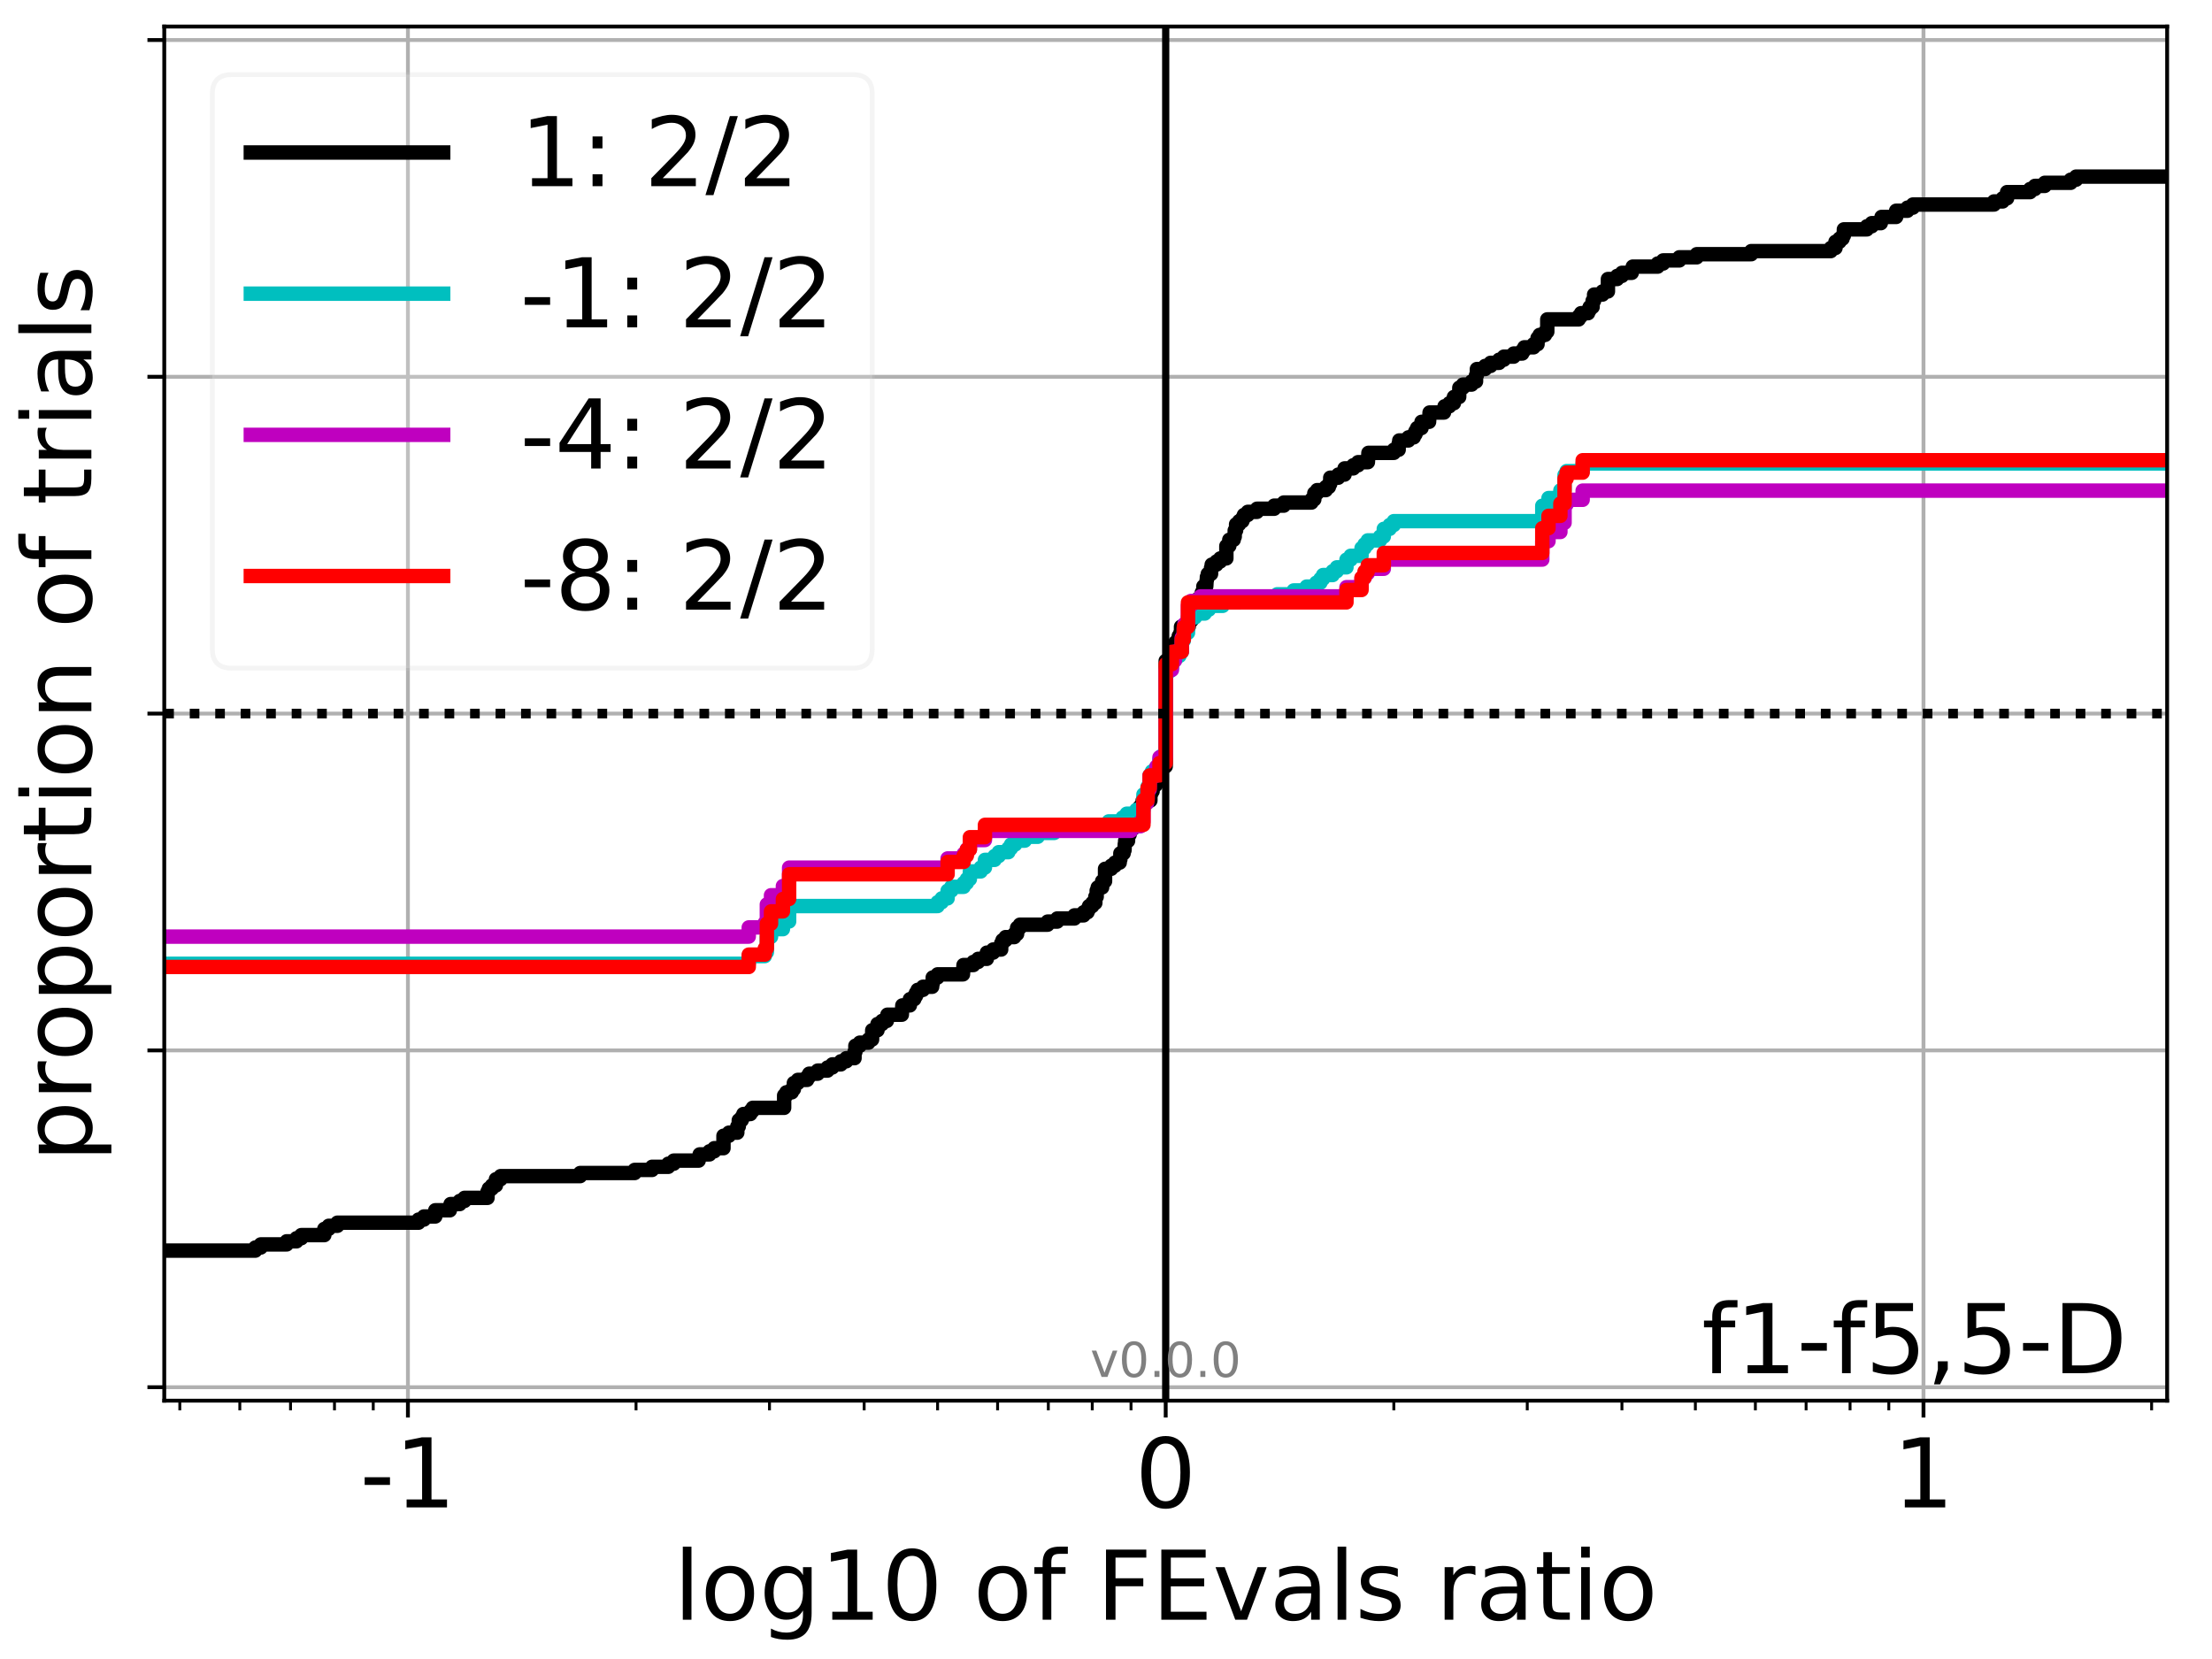 <?xml version="1.0" encoding="utf-8" standalone="no"?>
<!DOCTYPE svg PUBLIC "-//W3C//DTD SVG 1.1//EN"
  "http://www.w3.org/Graphics/SVG/1.1/DTD/svg11.dtd">
<!-- Created with matplotlib (http://matplotlib.org/) -->
<svg height="345pt" version="1.1" viewBox="0 0 460 345" width="460pt" xmlns="http://www.w3.org/2000/svg" xmlns:xlink="http://www.w3.org/1999/xlink">
 <defs>
  <style type="text/css">
*{stroke-linecap:butt;stroke-linejoin:round;}
  </style>
 </defs>
 <g id="figure_1">
  <g id="patch_1">
   <path d="M 0 345.6 
L 460.8 345.6 
L 460.8 0 
L 0 0 
z
" style="fill:#ffffff;"/>
  </g>
  <g id="axes_1">
   <g id="patch_2">
    <path d="M 34.16 291.28 
L 450.672 291.28 
L 450.672 5.52 
L 34.16 5.52 
z
" style="fill:#ffffff;"/>
   </g>
   <g id="matplotlib.axis_1">
    <g id="xtick_1">
     <g id="line2d_1">
      <path clip-path="url(#p84316400e3)" d="M 84.83 291.28 
L 84.83 5.52 
" style="fill:none;stroke:#b0b0b0;stroke-linecap:square;stroke-width:0.8;"/>
     </g>
     <g id="line2d_2">
      <defs>
       <path d="M 0 0 
L 0 3.5 
" id="m054094e22a" style="stroke:#000000;stroke-width:0.8;"/>
      </defs>
      <g>
       <use style="stroke:#000000;stroke-width:0.8;" x="84.83" xlink:href="#m054094e22a" y="291.28"/>
      </g>
     </g>
     <g id="text_1">
      <!-- -1 -->
      <defs>
       <path d="M 4.891 31.391 
L 31.203 31.391 
L 31.203 23.391 
L 4.891 23.391 
z
" id="DejaVuSans-2d"/>
       <path d="M 12.406 8.297 
L 28.516 8.297 
L 28.516 63.922 
L 10.984 60.406 
L 10.984 69.391 
L 28.422 72.906 
L 38.281 72.906 
L 38.281 8.297 
L 54.391 8.297 
L 54.391 0 
L 12.406 0 
z
" id="DejaVuSans-31"/>
      </defs>
      <g transform="translate(74.859 313.477)scale(0.2 -0.2)">
       <use xlink:href="#DejaVuSans-2d"/>
       <use x="36.084" xlink:href="#DejaVuSans-31"/>
      </g>
     </g>
    </g>
    <g id="xtick_2">
     <g id="line2d_3">
      <path clip-path="url(#p84316400e3)" d="M 242.416 291.28 
L 242.416 5.52 
" style="fill:none;stroke:#b0b0b0;stroke-linecap:square;stroke-width:0.8;"/>
     </g>
     <g id="line2d_4">
      <g>
       <use style="stroke:#000000;stroke-width:0.8;" x="242.416" xlink:href="#m054094e22a" y="291.28"/>
      </g>
     </g>
     <g id="text_2">
      <!-- 0 -->
      <defs>
       <path d="M 31.781 66.406 
Q 24.172 66.406 20.328 58.906 
Q 16.5 51.422 16.5 36.375 
Q 16.5 21.391 20.328 13.891 
Q 24.172 6.391 31.781 6.391 
Q 39.453 6.391 43.281 13.891 
Q 47.125 21.391 47.125 36.375 
Q 47.125 51.422 43.281 58.906 
Q 39.453 66.406 31.781 66.406 
z
M 31.781 74.219 
Q 44.047 74.219 50.516 64.516 
Q 56.984 54.828 56.984 36.375 
Q 56.984 17.969 50.516 8.266 
Q 44.047 -1.422 31.781 -1.422 
Q 19.531 -1.422 13.062 8.266 
Q 6.594 17.969 6.594 36.375 
Q 6.594 54.828 13.062 64.516 
Q 19.531 74.219 31.781 74.219 
z
" id="DejaVuSans-30"/>
      </defs>
      <g transform="translate(236.054 313.477)scale(0.2 -0.2)">
       <use xlink:href="#DejaVuSans-30"/>
      </g>
     </g>
    </g>
    <g id="xtick_3">
     <g id="line2d_5">
      <path clip-path="url(#p84316400e3)" d="M 400.002 291.28 
L 400.002 5.52 
" style="fill:none;stroke:#b0b0b0;stroke-linecap:square;stroke-width:0.8;"/>
     </g>
     <g id="line2d_6">
      <g>
       <use style="stroke:#000000;stroke-width:0.8;" x="400.002" xlink:href="#m054094e22a" y="291.28"/>
      </g>
     </g>
     <g id="text_3">
      <!-- 1 -->
      <g transform="translate(393.64 313.477)scale(0.2 -0.2)">
       <use xlink:href="#DejaVuSans-31"/>
      </g>
     </g>
    </g>
    <g id="xtick_4">
     <g id="line2d_7">
      <defs>
       <path d="M 0 0 
L 0 2 
" id="m2c4e1e89f4" style="stroke:#000000;stroke-width:0.6;"/>
      </defs>
      <g>
       <use style="stroke:#000000;stroke-width:0.6;" x="37.392" xlink:href="#m2c4e1e89f4" y="291.28"/>
      </g>
     </g>
    </g>
    <g id="xtick_5">
     <g id="line2d_8">
      <g>
       <use style="stroke:#000000;stroke-width:0.6;" x="49.869" xlink:href="#m2c4e1e89f4" y="291.28"/>
      </g>
     </g>
    </g>
    <g id="xtick_6">
     <g id="line2d_9">
      <g>
       <use style="stroke:#000000;stroke-width:0.6;" x="60.419" xlink:href="#m2c4e1e89f4" y="291.28"/>
      </g>
     </g>
    </g>
    <g id="xtick_7">
     <g id="line2d_10">
      <g>
       <use style="stroke:#000000;stroke-width:0.6;" x="69.558" xlink:href="#m2c4e1e89f4" y="291.28"/>
      </g>
     </g>
    </g>
    <g id="xtick_8">
     <g id="line2d_11">
      <g>
       <use style="stroke:#000000;stroke-width:0.6;" x="77.619" xlink:href="#m2c4e1e89f4" y="291.28"/>
      </g>
     </g>
    </g>
    <g id="xtick_9">
     <g id="line2d_12">
      <g>
       <use style="stroke:#000000;stroke-width:0.6;" x="132.268" xlink:href="#m2c4e1e89f4" y="291.28"/>
      </g>
     </g>
    </g>
    <g id="xtick_10">
     <g id="line2d_13">
      <g>
       <use style="stroke:#000000;stroke-width:0.6;" x="160.018" xlink:href="#m2c4e1e89f4" y="291.28"/>
      </g>
     </g>
    </g>
    <g id="xtick_11">
     <g id="line2d_14">
      <g>
       <use style="stroke:#000000;stroke-width:0.6;" x="179.706" xlink:href="#m2c4e1e89f4" y="291.28"/>
      </g>
     </g>
    </g>
    <g id="xtick_12">
     <g id="line2d_15">
      <g>
       <use style="stroke:#000000;stroke-width:0.6;" x="194.978" xlink:href="#m2c4e1e89f4" y="291.28"/>
      </g>
     </g>
    </g>
    <g id="xtick_13">
     <g id="line2d_16">
      <g>
       <use style="stroke:#000000;stroke-width:0.6;" x="207.456" xlink:href="#m2c4e1e89f4" y="291.28"/>
      </g>
     </g>
    </g>
    <g id="xtick_14">
     <g id="line2d_17">
      <g>
       <use style="stroke:#000000;stroke-width:0.6;" x="218.006" xlink:href="#m2c4e1e89f4" y="291.28"/>
      </g>
     </g>
    </g>
    <g id="xtick_15">
     <g id="line2d_18">
      <g>
       <use style="stroke:#000000;stroke-width:0.6;" x="227.144" xlink:href="#m2c4e1e89f4" y="291.28"/>
      </g>
     </g>
    </g>
    <g id="xtick_16">
     <g id="line2d_19">
      <g>
       <use style="stroke:#000000;stroke-width:0.6;" x="235.205" xlink:href="#m2c4e1e89f4" y="291.28"/>
      </g>
     </g>
    </g>
    <g id="xtick_17">
     <g id="line2d_20">
      <g>
       <use style="stroke:#000000;stroke-width:0.6;" x="289.854" xlink:href="#m2c4e1e89f4" y="291.28"/>
      </g>
     </g>
    </g>
    <g id="xtick_18">
     <g id="line2d_21">
      <g>
       <use style="stroke:#000000;stroke-width:0.6;" x="317.604" xlink:href="#m2c4e1e89f4" y="291.28"/>
      </g>
     </g>
    </g>
    <g id="xtick_19">
     <g id="line2d_22">
      <g>
       <use style="stroke:#000000;stroke-width:0.6;" x="337.292" xlink:href="#m2c4e1e89f4" y="291.28"/>
      </g>
     </g>
    </g>
    <g id="xtick_20">
     <g id="line2d_23">
      <g>
       <use style="stroke:#000000;stroke-width:0.6;" x="352.564" xlink:href="#m2c4e1e89f4" y="291.28"/>
      </g>
     </g>
    </g>
    <g id="xtick_21">
     <g id="line2d_24">
      <g>
       <use style="stroke:#000000;stroke-width:0.6;" x="365.042" xlink:href="#m2c4e1e89f4" y="291.28"/>
      </g>
     </g>
    </g>
    <g id="xtick_22">
     <g id="line2d_25">
      <g>
       <use style="stroke:#000000;stroke-width:0.6;" x="375.592" xlink:href="#m2c4e1e89f4" y="291.28"/>
      </g>
     </g>
    </g>
    <g id="xtick_23">
     <g id="line2d_26">
      <g>
       <use style="stroke:#000000;stroke-width:0.6;" x="384.731" xlink:href="#m2c4e1e89f4" y="291.28"/>
      </g>
     </g>
    </g>
    <g id="xtick_24">
     <g id="line2d_27">
      <g>
       <use style="stroke:#000000;stroke-width:0.6;" x="392.791" xlink:href="#m2c4e1e89f4" y="291.28"/>
      </g>
     </g>
    </g>
    <g id="xtick_25">
     <g id="line2d_28">
      <g>
       <use style="stroke:#000000;stroke-width:0.6;" x="447.44" xlink:href="#m2c4e1e89f4" y="291.28"/>
      </g>
     </g>
    </g>
    <g id="text_4">
     <!-- log10 of FEvals ratio -->
     <defs>
      <path d="M 9.422 75.984 
L 18.406 75.984 
L 18.406 0 
L 9.422 0 
z
" id="DejaVuSans-6c"/>
      <path d="M 30.609 48.391 
Q 23.391 48.391 19.188 42.75 
Q 14.984 37.109 14.984 27.297 
Q 14.984 17.484 19.156 11.844 
Q 23.344 6.203 30.609 6.203 
Q 37.797 6.203 41.984 11.859 
Q 46.188 17.531 46.188 27.297 
Q 46.188 37.016 41.984 42.703 
Q 37.797 48.391 30.609 48.391 
z
M 30.609 56 
Q 42.328 56 49.016 48.375 
Q 55.719 40.766 55.719 27.297 
Q 55.719 13.875 49.016 6.219 
Q 42.328 -1.422 30.609 -1.422 
Q 18.844 -1.422 12.172 6.219 
Q 5.516 13.875 5.516 27.297 
Q 5.516 40.766 12.172 48.375 
Q 18.844 56 30.609 56 
z
" id="DejaVuSans-6f"/>
      <path d="M 45.406 27.984 
Q 45.406 37.75 41.375 43.109 
Q 37.359 48.484 30.078 48.484 
Q 22.859 48.484 18.828 43.109 
Q 14.797 37.75 14.797 27.984 
Q 14.797 18.266 18.828 12.891 
Q 22.859 7.516 30.078 7.516 
Q 37.359 7.516 41.375 12.891 
Q 45.406 18.266 45.406 27.984 
z
M 54.391 6.781 
Q 54.391 -7.172 48.188 -13.984 
Q 42 -20.797 29.203 -20.797 
Q 24.469 -20.797 20.266 -20.094 
Q 16.062 -19.391 12.109 -17.922 
L 12.109 -9.188 
Q 16.062 -11.328 19.922 -12.344 
Q 23.781 -13.375 27.781 -13.375 
Q 36.625 -13.375 41.016 -8.766 
Q 45.406 -4.156 45.406 5.172 
L 45.406 9.625 
Q 42.625 4.781 38.281 2.391 
Q 33.938 0 27.875 0 
Q 17.828 0 11.672 7.656 
Q 5.516 15.328 5.516 27.984 
Q 5.516 40.672 11.672 48.328 
Q 17.828 56 27.875 56 
Q 33.938 56 38.281 53.609 
Q 42.625 51.219 45.406 46.391 
L 45.406 54.688 
L 54.391 54.688 
z
" id="DejaVuSans-67"/>
      <path id="DejaVuSans-20"/>
      <path d="M 37.109 75.984 
L 37.109 68.5 
L 28.516 68.5 
Q 23.688 68.5 21.797 66.547 
Q 19.922 64.594 19.922 59.516 
L 19.922 54.688 
L 34.719 54.688 
L 34.719 47.703 
L 19.922 47.703 
L 19.922 0 
L 10.891 0 
L 10.891 47.703 
L 2.297 47.703 
L 2.297 54.688 
L 10.891 54.688 
L 10.891 58.5 
Q 10.891 67.625 15.141 71.797 
Q 19.391 75.984 28.609 75.984 
z
" id="DejaVuSans-66"/>
      <path d="M 9.812 72.906 
L 51.703 72.906 
L 51.703 64.594 
L 19.672 64.594 
L 19.672 43.109 
L 48.578 43.109 
L 48.578 34.812 
L 19.672 34.812 
L 19.672 0 
L 9.812 0 
z
" id="DejaVuSans-46"/>
      <path d="M 9.812 72.906 
L 55.906 72.906 
L 55.906 64.594 
L 19.672 64.594 
L 19.672 43.016 
L 54.391 43.016 
L 54.391 34.719 
L 19.672 34.719 
L 19.672 8.297 
L 56.781 8.297 
L 56.781 0 
L 9.812 0 
z
" id="DejaVuSans-45"/>
      <path d="M 2.984 54.688 
L 12.5 54.688 
L 29.594 8.797 
L 46.688 54.688 
L 56.203 54.688 
L 35.688 0 
L 23.484 0 
z
" id="DejaVuSans-76"/>
      <path d="M 34.281 27.484 
Q 23.391 27.484 19.188 25 
Q 14.984 22.516 14.984 16.5 
Q 14.984 11.719 18.141 8.906 
Q 21.297 6.109 26.703 6.109 
Q 34.188 6.109 38.703 11.406 
Q 43.219 16.703 43.219 25.484 
L 43.219 27.484 
z
M 52.203 31.203 
L 52.203 0 
L 43.219 0 
L 43.219 8.297 
Q 40.141 3.328 35.547 0.953 
Q 30.953 -1.422 24.312 -1.422 
Q 15.922 -1.422 10.953 3.297 
Q 6 8.016 6 15.922 
Q 6 25.141 12.172 29.828 
Q 18.359 34.516 30.609 34.516 
L 43.219 34.516 
L 43.219 35.406 
Q 43.219 41.609 39.141 45 
Q 35.062 48.391 27.688 48.391 
Q 23 48.391 18.547 47.266 
Q 14.109 46.141 10.016 43.891 
L 10.016 52.203 
Q 14.938 54.109 19.578 55.047 
Q 24.219 56 28.609 56 
Q 40.484 56 46.344 49.844 
Q 52.203 43.703 52.203 31.203 
z
" id="DejaVuSans-61"/>
      <path d="M 44.281 53.078 
L 44.281 44.578 
Q 40.484 46.531 36.375 47.5 
Q 32.281 48.484 27.875 48.484 
Q 21.188 48.484 17.844 46.438 
Q 14.5 44.391 14.5 40.281 
Q 14.5 37.156 16.891 35.375 
Q 19.281 33.594 26.516 31.984 
L 29.594 31.297 
Q 39.156 29.25 43.188 25.516 
Q 47.219 21.781 47.219 15.094 
Q 47.219 7.469 41.188 3.016 
Q 35.156 -1.422 24.609 -1.422 
Q 20.219 -1.422 15.453 -0.562 
Q 10.688 0.297 5.422 2 
L 5.422 11.281 
Q 10.406 8.688 15.234 7.391 
Q 20.062 6.109 24.812 6.109 
Q 31.156 6.109 34.562 8.281 
Q 37.984 10.453 37.984 14.406 
Q 37.984 18.062 35.516 20.016 
Q 33.062 21.969 24.703 23.781 
L 21.578 24.516 
Q 13.234 26.266 9.516 29.906 
Q 5.812 33.547 5.812 39.891 
Q 5.812 47.609 11.281 51.797 
Q 16.75 56 26.812 56 
Q 31.781 56 36.172 55.266 
Q 40.578 54.547 44.281 53.078 
z
" id="DejaVuSans-73"/>
      <path d="M 41.109 46.297 
Q 39.594 47.172 37.812 47.578 
Q 36.031 48 33.891 48 
Q 26.266 48 22.188 43.047 
Q 18.109 38.094 18.109 28.812 
L 18.109 0 
L 9.078 0 
L 9.078 54.688 
L 18.109 54.688 
L 18.109 46.188 
Q 20.953 51.172 25.484 53.578 
Q 30.031 56 36.531 56 
Q 37.453 56 38.578 55.875 
Q 39.703 55.766 41.062 55.516 
z
" id="DejaVuSans-72"/>
      <path d="M 18.312 70.219 
L 18.312 54.688 
L 36.812 54.688 
L 36.812 47.703 
L 18.312 47.703 
L 18.312 18.016 
Q 18.312 11.328 20.141 9.422 
Q 21.969 7.516 27.594 7.516 
L 36.812 7.516 
L 36.812 0 
L 27.594 0 
Q 17.188 0 13.234 3.875 
Q 9.281 7.766 9.281 18.016 
L 9.281 47.703 
L 2.688 47.703 
L 2.688 54.688 
L 9.281 54.688 
L 9.281 70.219 
z
" id="DejaVuSans-74"/>
      <path d="M 9.422 54.688 
L 18.406 54.688 
L 18.406 0 
L 9.422 0 
z
M 9.422 75.984 
L 18.406 75.984 
L 18.406 64.594 
L 9.422 64.594 
z
" id="DejaVuSans-69"/>
     </defs>
     <g transform="translate(140.111 336.833)scale(0.2 -0.2)">
      <use xlink:href="#DejaVuSans-6c"/>
      <use x="27.783" xlink:href="#DejaVuSans-6f"/>
      <use x="88.965" xlink:href="#DejaVuSans-67"/>
      <use x="152.441" xlink:href="#DejaVuSans-31"/>
      <use x="216.064" xlink:href="#DejaVuSans-30"/>
      <use x="279.688" xlink:href="#DejaVuSans-20"/>
      <use x="311.475" xlink:href="#DejaVuSans-6f"/>
      <use x="372.656" xlink:href="#DejaVuSans-66"/>
      <use x="407.861" xlink:href="#DejaVuSans-20"/>
      <use x="439.648" xlink:href="#DejaVuSans-46"/>
      <use x="497.168" xlink:href="#DejaVuSans-45"/>
      <use x="560.352" xlink:href="#DejaVuSans-76"/>
      <use x="619.531" xlink:href="#DejaVuSans-61"/>
      <use x="680.811" xlink:href="#DejaVuSans-6c"/>
      <use x="708.594" xlink:href="#DejaVuSans-73"/>
      <use x="760.693" xlink:href="#DejaVuSans-20"/>
      <use x="792.48" xlink:href="#DejaVuSans-72"/>
      <use x="833.594" xlink:href="#DejaVuSans-61"/>
      <use x="894.873" xlink:href="#DejaVuSans-74"/>
      <use x="934.082" xlink:href="#DejaVuSans-69"/>
      <use x="961.865" xlink:href="#DejaVuSans-6f"/>
     </g>
    </g>
   </g>
   <g id="matplotlib.axis_2">
    <g id="ytick_1">
     <g id="line2d_29">
      <path clip-path="url(#p84316400e3)" d="M 34.16 288.478 
L 450.672 288.478 
" style="fill:none;stroke:#b0b0b0;stroke-linecap:square;stroke-width:0.8;"/>
     </g>
     <g id="line2d_30">
      <defs>
       <path d="M 0 0 
L -3.5 0 
" id="m3075e09083" style="stroke:#000000;stroke-width:0.8;"/>
      </defs>
      <g>
       <use style="stroke:#000000;stroke-width:0.8;" x="34.16" xlink:href="#m3075e09083" y="288.478"/>
      </g>
     </g>
    </g>
    <g id="ytick_2">
     <g id="line2d_31">
      <path clip-path="url(#p84316400e3)" d="M 34.16 218.439 
L 450.672 218.439 
" style="fill:none;stroke:#b0b0b0;stroke-linecap:square;stroke-width:0.8;"/>
     </g>
     <g id="line2d_32">
      <g>
       <use style="stroke:#000000;stroke-width:0.8;" x="34.16" xlink:href="#m3075e09083" y="218.439"/>
      </g>
     </g>
    </g>
    <g id="ytick_3">
     <g id="line2d_33">
      <path clip-path="url(#p84316400e3)" d="M 34.16 148.4 
L 450.672 148.4 
" style="fill:none;stroke:#b0b0b0;stroke-linecap:square;stroke-width:0.8;"/>
     </g>
     <g id="line2d_34">
      <g>
       <use style="stroke:#000000;stroke-width:0.8;" x="34.16" xlink:href="#m3075e09083" y="148.4"/>
      </g>
     </g>
    </g>
    <g id="ytick_4">
     <g id="line2d_35">
      <path clip-path="url(#p84316400e3)" d="M 34.16 78.361 
L 450.672 78.361 
" style="fill:none;stroke:#b0b0b0;stroke-linecap:square;stroke-width:0.8;"/>
     </g>
     <g id="line2d_36">
      <g>
       <use style="stroke:#000000;stroke-width:0.8;" x="34.16" xlink:href="#m3075e09083" y="78.361"/>
      </g>
     </g>
    </g>
    <g id="ytick_5">
     <g id="line2d_37">
      <path clip-path="url(#p84316400e3)" d="M 34.16 8.322 
L 450.672 8.322 
" style="fill:none;stroke:#b0b0b0;stroke-linecap:square;stroke-width:0.8;"/>
     </g>
     <g id="line2d_38">
      <g>
       <use style="stroke:#000000;stroke-width:0.8;" x="34.16" xlink:href="#m3075e09083" y="8.322"/>
      </g>
     </g>
    </g>
    <g id="text_5">
     <!-- proportion of trials -->
     <defs>
      <path d="M 18.109 8.203 
L 18.109 -20.797 
L 9.078 -20.797 
L 9.078 54.688 
L 18.109 54.688 
L 18.109 46.391 
Q 20.953 51.266 25.266 53.625 
Q 29.594 56 35.594 56 
Q 45.562 56 51.781 48.094 
Q 58.016 40.188 58.016 27.297 
Q 58.016 14.406 51.781 6.484 
Q 45.562 -1.422 35.594 -1.422 
Q 29.594 -1.422 25.266 0.953 
Q 20.953 3.328 18.109 8.203 
z
M 48.688 27.297 
Q 48.688 37.203 44.609 42.844 
Q 40.531 48.484 33.406 48.484 
Q 26.266 48.484 22.188 42.844 
Q 18.109 37.203 18.109 27.297 
Q 18.109 17.391 22.188 11.75 
Q 26.266 6.109 33.406 6.109 
Q 40.531 6.109 44.609 11.75 
Q 48.688 17.391 48.688 27.297 
z
" id="DejaVuSans-70"/>
      <path d="M 54.891 33.016 
L 54.891 0 
L 45.906 0 
L 45.906 32.719 
Q 45.906 40.484 42.875 44.328 
Q 39.844 48.188 33.797 48.188 
Q 26.516 48.188 22.312 43.547 
Q 18.109 38.922 18.109 30.906 
L 18.109 0 
L 9.078 0 
L 9.078 54.688 
L 18.109 54.688 
L 18.109 46.188 
Q 21.344 51.125 25.703 53.562 
Q 30.078 56 35.797 56 
Q 45.219 56 50.047 50.172 
Q 54.891 44.344 54.891 33.016 
z
" id="DejaVuSans-6e"/>
     </defs>
     <g transform="translate(19.001 241.628)rotate(-90)scale(0.2 -0.2)">
      <use xlink:href="#DejaVuSans-70"/>
      <use x="63.477" xlink:href="#DejaVuSans-72"/>
      <use x="104.559" xlink:href="#DejaVuSans-6f"/>
      <use x="165.74" xlink:href="#DejaVuSans-70"/>
      <use x="229.217" xlink:href="#DejaVuSans-6f"/>
      <use x="290.398" xlink:href="#DejaVuSans-72"/>
      <use x="331.512" xlink:href="#DejaVuSans-74"/>
      <use x="370.721" xlink:href="#DejaVuSans-69"/>
      <use x="398.504" xlink:href="#DejaVuSans-6f"/>
      <use x="459.686" xlink:href="#DejaVuSans-6e"/>
      <use x="523.064" xlink:href="#DejaVuSans-20"/>
      <use x="554.852" xlink:href="#DejaVuSans-6f"/>
      <use x="616.033" xlink:href="#DejaVuSans-66"/>
      <use x="651.238" xlink:href="#DejaVuSans-20"/>
      <use x="683.025" xlink:href="#DejaVuSans-74"/>
      <use x="722.234" xlink:href="#DejaVuSans-72"/>
      <use x="763.348" xlink:href="#DejaVuSans-69"/>
      <use x="791.131" xlink:href="#DejaVuSans-61"/>
      <use x="852.41" xlink:href="#DejaVuSans-6c"/>
      <use x="880.193" xlink:href="#DejaVuSans-73"/>
     </g>
    </g>
   </g>
   <g id="line2d_39">
    <path clip-path="url(#p84316400e3)" d="M 34.16 260.075 
L 53.092 260.075 
L 53.092 259.43 
L 54.224 259.43 
L 54.224 258.784 
L 59.615 258.784 
L 59.615 258.139 
L 61.658 258.139 
L 61.658 257.493 
L 62.658 257.493 
L 62.658 256.848 
L 67.445 256.848 
L 67.445 255.557 
L 68.364 255.557 
L 68.364 254.911 
L 70.165 254.911 
L 70.165 254.266 
L 87.032 254.266 
L 87.032 253.62 
L 88.163 253.62 
L 88.163 252.975 
L 90.519 252.975 
L 90.519 251.684 
L 93.555 251.684 
L 93.555 251.038 
L 93.702 251.038 
L 93.702 250.393 
L 95.598 250.393 
L 95.598 249.747 
L 96.597 249.747 
L 96.597 249.102 
L 101.385 249.102 
L 101.385 247.81 
L 101.662 247.81 
L 101.662 247.165 
L 102.304 247.165 
L 102.304 246.519 
L 103.132 246.519 
L 103.132 245.228 
L 104.105 245.228 
L 104.105 244.583 
L 120.646 244.583 
L 120.646 243.937 
L 131.98 243.937 
L 131.98 243.292 
L 135.601 243.292 
L 135.601 242.646 
L 138.974 242.646 
L 138.974 242.001 
L 140.105 242.001 
L 140.105 241.355 
L 145.29 241.355 
L 145.29 240.71 
L 145.497 240.71 
L 145.497 240.064 
L 147.54 240.064 
L 147.54 239.419 
L 148.539 239.419 
L 148.539 238.773 
L 150.452 238.773 
L 150.452 236.191 
L 151.579 236.191 
L 151.579 235.546 
L 153.327 235.546 
L 153.327 234.255 
L 153.636 234.255 
L 153.636 232.963 
L 154.245 232.963 
L 154.245 232.318 
L 154.585 232.318 
L 154.585 231.672 
L 156.046 231.672 
L 156.046 231.027 
L 156.535 231.027 
L 156.535 230.381 
L 163.066 230.381 
L 163.066 227.799 
L 163.528 227.799 
L 163.528 227.154 
L 164.659 227.154 
L 164.659 226.508 
L 165.089 226.508 
L 165.089 225.217 
L 165.92 225.217 
L 165.92 224.572 
L 167.845 224.572 
L 167.845 223.926 
L 168.273 223.926 
L 168.273 223.281 
L 170.051 223.281 
L 170.051 222.635 
L 172.094 222.635 
L 172.094 221.99 
L 173.093 221.99 
L 173.093 221.344 
L 174.863 221.344 
L 174.863 220.699 
L 175.994 220.699 
L 175.994 220.053 
L 177.703 220.053 
L 177.703 218.762 
L 177.881 218.762 
L 177.881 217.471 
L 178.8 217.471 
L 178.8 216.825 
L 180.601 216.825 
L 180.601 216.18 
L 181.355 216.18 
L 181.386 214.243 
L 182.482 214.243 
L 182.482 212.952 
L 183.429 212.952 
L 183.429 212.307 
L 184.428 212.307 
L 184.428 211.661 
L 184.539 211.661 
L 184.539 211.016 
L 187.543 211.016 
L 187.645 209.079 
L 189.216 209.079 
L 189.216 207.788 
L 190.134 207.788 
L 190.134 207.143 
L 190.474 207.143 
L 190.474 206.497 
L 190.829 206.497 
L 190.829 205.852 
L 191.936 205.852 
L 191.936 205.206 
L 193.847 205.206 
L 193.847 204.56 
L 193.969 204.56 
L 193.969 203.269 
L 194.978 203.269 
L 194.978 202.624 
L 200.258 202.624 
L 200.369 200.687 
L 202.413 200.687 
L 202.413 200.042 
L 203.412 200.042 
L 203.412 199.396 
L 205.223 199.396 
L 205.223 198.105 
L 206.527 198.105 
L 206.527 197.46 
L 208.2 197.46 
L 208.2 196.169 
L 208.476 196.169 
L 208.476 195.523 
L 209.118 195.523 
L 209.118 194.878 
L 210.919 194.878 
L 210.919 194.232 
L 211.513 194.232 
L 211.513 192.941 
L 212.097 192.941 
L 212.097 192.296 
L 217.862 192.296 
L 217.862 191.65 
L 219.86 191.65 
L 219.86 191.005 
L 223.432 191.005 
L 223.432 190.359 
L 225.343 190.359 
L 225.343 189.713 
L 226.15 189.713 
L 226.15 189.068 
L 226.474 189.068 
L 226.474 188.422 
L 227.144 188.422 
L 227.144 187.777 
L 227.779 187.777 
L 227.779 186.486 
L 228.063 186.486 
L 228.063 185.195 
L 228.276 185.195 
L 228.276 184.549 
L 229.194 184.549 
L 229.194 183.258 
L 229.802 183.258 
L 229.802 180.676 
L 231.081 180.676 
L 231.081 180.031 
L 231.866 180.031 
L 231.866 179.385 
L 232.851 179.385 
L 232.851 178.74 
L 232.986 178.74 
L 232.986 177.449 
L 233.667 177.449 
L 233.667 176.803 
L 233.85 176.803 
L 233.909 175.512 
L 233.982 175.512 
L 233.982 174.866 
L 234.586 174.866 
L 234.586 173.575 
L 234.908 173.575 
L 234.981 172.284 
L 235.71 172.284 
L 235.71 171.639 
L 235.893 171.639 
L 235.893 170.993 
L 236.126 170.993 
L 236.126 170.348 
L 236.629 170.348 
L 236.709 168.411 
L 237.024 168.411 
L 237.024 167.766 
L 237.628 167.766 
L 237.628 166.475 
L 239.232 166.475 
L 239.232 165.184 
L 239.374 165.184 
L 239.374 164.538 
L 239.696 164.538 
L 239.696 163.247 
L 240.373 163.247 
L 240.373 162.601 
L 240.615 162.601 
L 240.615 161.956 
L 241.285 161.956 
L 241.285 161.31 
L 241.417 161.31 
L 241.497 159.374 
L 242.416 159.374 
L 242.416 137.426 
L 243.335 137.426 
L 243.415 135.49 
L 243.547 135.49 
L 243.547 134.844 
L 244.217 134.844 
L 244.217 134.198 
L 244.459 134.198 
L 244.459 133.553 
L 245.136 133.553 
L 245.136 132.262 
L 245.458 132.262 
L 245.458 131.616 
L 245.6 131.616 
L 245.6 130.325 
L 247.204 130.325 
L 247.204 129.034 
L 247.808 129.034 
L 247.808 128.389 
L 248.123 128.389 
L 248.203 126.452 
L 248.706 126.452 
L 248.706 125.807 
L 248.939 125.807 
L 248.939 125.161 
L 249.122 125.161 
L 249.122 124.516 
L 249.851 124.516 
L 249.924 123.225 
L 250.246 123.225 
L 250.246 121.934 
L 250.85 121.934 
L 250.923 120.643 
L 250.982 120.643 
L 250.982 119.997 
L 251.165 119.997 
L 251.165 119.351 
L 251.846 119.351 
L 251.846 118.06 
L 251.981 118.06 
L 251.981 117.415 
L 252.966 117.415 
L 252.966 116.769 
L 253.751 116.769 
L 253.751 116.124 
L 255.03 116.124 
L 255.03 113.542 
L 255.638 113.542 
L 255.638 112.251 
L 256.556 112.251 
L 256.556 111.605 
L 256.769 111.605 
L 256.769 110.314 
L 257.053 110.314 
L 257.053 109.023 
L 257.688 109.023 
L 257.688 108.378 
L 258.358 108.378 
L 258.358 107.732 
L 258.682 107.732 
L 258.682 107.087 
L 259.489 107.087 
L 259.489 106.441 
L 261.4 106.441 
L 261.4 105.796 
L 264.972 105.796 
L 264.972 105.15 
L 266.97 105.15 
L 266.97 104.504 
L 272.735 104.504 
L 272.735 103.859 
L 273.319 103.859 
L 273.319 102.568 
L 273.913 102.568 
L 273.913 101.922 
L 275.714 101.922 
L 275.714 101.277 
L 276.356 101.277 
L 276.356 100.631 
L 276.632 100.631 
L 276.632 99.34 
L 278.305 99.34 
L 278.305 98.695 
L 279.609 98.695 
L 279.609 97.404 
L 281.42 97.404 
L 281.42 96.758 
L 282.419 96.758 
L 282.419 96.113 
L 284.463 96.113 
L 284.574 94.176 
L 289.854 94.176 
L 289.854 93.531 
L 290.863 93.531 
L 290.863 92.24 
L 290.985 92.24 
L 290.985 91.594 
L 292.896 91.594 
L 292.896 90.948 
L 294.003 90.948 
L 294.003 90.303 
L 294.358 90.303 
L 294.358 89.657 
L 294.698 89.657 
L 294.698 89.012 
L 295.616 89.012 
L 295.616 87.721 
L 297.187 87.721 
L 297.289 85.784 
L 300.293 85.784 
L 300.293 85.139 
L 300.404 85.139 
L 300.404 84.493 
L 301.403 84.493 
L 301.403 83.848 
L 302.35 83.848 
L 302.35 82.557 
L 303.446 82.557 
L 303.477 80.62 
L 304.231 80.62 
L 304.231 79.975 
L 306.032 79.975 
L 306.032 79.329 
L 306.951 79.329 
L 306.951 78.038 
L 307.129 78.038 
L 307.129 76.747 
L 308.838 76.747 
L 308.838 76.101 
L 309.969 76.101 
L 309.969 75.456 
L 311.739 75.456 
L 311.739 74.81 
L 312.738 74.81 
L 312.738 74.165 
L 314.781 74.165 
L 314.781 73.519 
L 316.559 73.519 
L 316.559 72.874 
L 316.987 72.874 
L 316.987 72.228 
L 318.912 72.228 
L 318.912 71.583 
L 319.743 71.583 
L 319.743 70.292 
L 320.173 70.292 
L 320.173 69.646 
L 321.304 69.646 
L 321.304 69.001 
L 321.766 69.001 
L 321.766 66.419 
L 328.297 66.419 
L 328.297 65.773 
L 328.786 65.773 
L 328.786 65.128 
L 330.247 65.128 
L 330.247 64.482 
L 330.587 64.482 
L 330.587 63.837 
L 331.196 63.837 
L 331.196 62.545 
L 331.505 62.545 
L 331.505 61.254 
L 333.253 61.254 
L 333.253 60.609 
L 334.38 60.609 
L 334.38 58.027 
L 336.293 58.027 
L 336.293 57.381 
L 337.292 57.381 
L 337.292 56.736 
L 339.335 56.736 
L 339.335 56.09 
L 339.542 56.09 
L 339.542 55.445 
L 344.727 55.445 
L 344.727 54.799 
L 345.858 54.799 
L 345.858 54.154 
L 349.231 54.154 
L 349.231 53.508 
L 352.852 53.508 
L 352.852 52.863 
L 364.186 52.863 
L 364.186 52.217 
L 380.727 52.217 
L 380.727 51.572 
L 381.7 51.572 
L 381.7 50.281 
L 382.528 50.281 
L 382.528 49.635 
L 383.17 49.635 
L 383.17 48.989 
L 383.447 48.989 
L 383.447 47.698 
L 388.235 47.698 
L 388.235 47.053 
L 389.234 47.053 
L 389.234 46.407 
L 391.13 46.407 
L 391.13 45.762 
L 391.277 45.762 
L 391.277 45.116 
L 394.313 45.116 
L 394.313 43.825 
L 396.669 43.825 
L 396.669 43.18 
L 397.8 43.18 
L 397.8 42.534 
L 414.667 42.534 
L 414.667 41.889 
L 416.468 41.889 
L 416.468 41.243 
L 417.387 41.243 
L 417.387 39.952 
L 422.174 39.952 
L 422.174 39.307 
L 423.174 39.307 
L 423.174 38.661 
L 425.217 38.661 
L 425.217 38.016 
L 430.608 38.016 
L 430.608 37.37 
L 431.74 37.37 
L 431.74 36.725 
L 450.672 36.725 
L 450.672 36.725 
" style="fill:none;stroke:#000000;stroke-linecap:square;stroke-width:3;"/>
   </g>
   <g id="line2d_40">
    <path clip-path="url(#p84316400e3)" style="fill:none;stroke:#000000;stroke-linecap:square;stroke-width:3;"/>
   </g>
   <g id="line2d_41">
    <path clip-path="url(#p84316400e3)" d="M 34.16 200.429 
L 155.708 200.429 
L 155.708 198.828 
L 159.047 198.828 
L 159.047 198.028 
L 159.472 198.028 
L 159.472 194.826 
L 160.338 194.826 
L 160.338 193.225 
L 162.811 193.225 
L 162.811 191.624 
L 164.103 191.624 
L 164.103 188.422 
L 194.978 188.422 
L 194.978 187.622 
L 195.846 187.622 
L 195.846 186.822 
L 197.062 186.822 
L 197.062 185.221 
L 197.841 185.221 
L 197.841 184.42 
L 200.402 184.42 
L 200.402 183.62 
L 201.061 183.62 
L 201.061 182.819 
L 201.693 182.819 
L 201.693 181.218 
L 203.952 181.218 
L 203.952 180.418 
L 204.826 180.418 
L 204.826 178.817 
L 206.83 178.817 
L 206.83 178.017 
L 207.698 178.017 
L 207.698 177.216 
L 209.693 177.216 
L 209.693 176.416 
L 210.25 176.416 
L 210.25 175.615 
L 211.118 175.615 
L 211.118 174.815 
L 213.112 174.815 
L 213.112 174.014 
L 215.804 174.014 
L 215.804 173.214 
L 219.224 173.214 
L 219.224 172.413 
L 227.144 172.413 
L 227.144 171.613 
L 230.564 171.613 
L 230.564 170.813 
L 233.441 170.813 
L 233.441 170.012 
L 234.31 170.012 
L 234.31 169.212 
L 236.304 169.212 
L 236.304 168.411 
L 237.786 168.411 
L 237.786 165.209 
L 238.651 165.209 
L 238.651 163.609 
L 238.996 163.609 
L 239.077 161.207 
L 239.553 161.207 
L 239.553 160.407 
L 240.421 160.407 
L 240.421 159.606 
L 241.125 159.606 
L 241.125 158.005 
L 241.548 158.005 
L 241.548 157.205 
L 242.416 157.205 
L 242.416 139.595 
L 243.284 139.595 
L 243.284 138.795 
L 243.707 138.795 
L 243.707 137.194 
L 244.411 137.194 
L 244.411 136.393 
L 245.279 136.393 
L 245.279 135.593 
L 245.755 135.593 
L 245.836 133.191 
L 246.181 133.191 
L 246.181 131.591 
L 247.046 131.591 
L 247.046 128.389 
L 248.528 128.389 
L 248.528 127.588 
L 250.522 127.588 
L 250.522 126.788 
L 251.391 126.788 
L 251.391 125.987 
L 254.268 125.987 
L 254.268 125.187 
L 257.688 125.187 
L 257.688 124.387 
L 265.608 124.387 
L 265.608 123.586 
L 269.028 123.586 
L 269.028 122.786 
L 271.72 122.786 
L 271.72 121.985 
L 273.714 121.985 
L 273.714 121.185 
L 274.582 121.185 
L 274.582 120.384 
L 275.139 120.384 
L 275.139 119.584 
L 277.134 119.584 
L 277.134 118.783 
L 278.002 118.783 
L 278.002 117.983 
L 280.006 117.983 
L 280.006 116.382 
L 280.88 116.382 
L 280.88 115.582 
L 283.139 115.582 
L 283.139 113.981 
L 283.771 113.981 
L 283.771 113.18 
L 284.43 113.18 
L 284.43 112.38 
L 286.991 112.38 
L 286.991 111.579 
L 287.77 111.579 
L 287.77 109.978 
L 288.986 109.978 
L 288.986 109.178 
L 289.854 109.178 
L 289.854 108.378 
L 320.729 108.378 
L 320.729 105.176 
L 322.021 105.176 
L 322.021 103.575 
L 324.494 103.575 
L 324.494 101.974 
L 325.36 101.974 
L 325.36 98.772 
L 325.785 98.772 
L 325.785 97.972 
L 329.124 97.972 
L 329.124 96.371 
L 450.672 96.371 
L 450.672 96.371 
" style="fill:none;stroke:#00bfbf;stroke-linecap:square;stroke-width:3;"/>
   </g>
   <g id="line2d_42">
    <path clip-path="url(#p84316400e3)" style="fill:none;stroke:#00bfbf;stroke-linecap:square;stroke-width:3;"/>
   </g>
   <g id="line2d_43">
    <path clip-path="url(#p84316400e3)" d="M 34.16 194.774 
L 155.708 194.774 
L 155.708 192.862 
L 159.047 192.862 
L 159.047 191.906 
L 159.472 191.906 
L 159.472 188.081 
L 160.338 188.081 
L 160.338 186.169 
L 162.811 186.169 
L 162.811 184.256 
L 164.103 184.256 
L 164.103 180.432 
L 197.062 180.432 
L 197.062 178.519 
L 200.402 178.519 
L 200.402 177.563 
L 201.061 177.563 
L 201.061 176.607 
L 201.693 176.607 
L 201.693 174.695 
L 204.826 174.695 
L 204.826 172.782 
L 235.19 172.782 
L 235.19 171.826 
L 237.163 171.826 
L 237.163 170.87 
L 237.786 170.87 
L 237.786 167.045 
L 238.526 167.045 
L 238.526 166.089 
L 238.651 166.089 
L 238.651 164.177 
L 239.077 164.177 
L 239.08 161.308 
L 240.443 161.308 
L 240.498 159.396 
L 241.125 159.396 
L 241.125 157.484 
L 242.416 157.484 
L 242.416 139.316 
L 243.707 139.316 
L 243.707 137.404 
L 244.334 137.404 
L 244.389 135.492 
L 245.752 135.492 
L 245.755 132.623 
L 246.181 132.623 
L 246.181 130.711 
L 246.306 130.711 
L 246.306 129.755 
L 247.046 129.755 
L 247.046 125.93 
L 247.669 125.93 
L 247.669 124.974 
L 249.642 124.974 
L 249.642 124.018 
L 280.006 124.018 
L 280.006 122.105 
L 283.139 122.105 
L 283.139 120.193 
L 283.771 120.193 
L 283.771 119.237 
L 284.43 119.237 
L 284.43 118.281 
L 287.77 118.281 
L 287.77 116.368 
L 320.729 116.368 
L 320.729 112.544 
L 322.021 112.544 
L 322.021 110.631 
L 324.494 110.631 
L 324.494 108.719 
L 325.36 108.719 
L 325.36 104.894 
L 325.785 104.894 
L 325.785 103.938 
L 329.124 103.938 
L 329.124 102.026 
L 450.672 102.026 
L 450.672 102.026 
" style="fill:none;stroke:#bf00bf;stroke-linecap:square;stroke-width:3;"/>
   </g>
   <g id="line2d_44">
    <path clip-path="url(#p84316400e3)" style="fill:none;stroke:#bf00bf;stroke-linecap:square;stroke-width:3;"/>
   </g>
   <g id="line2d_45">
    <path clip-path="url(#p84316400e3)" d="M 34.16 201.09 
L 155.708 201.09 
L 155.708 198.52 
L 159.047 198.52 
L 159.047 197.235 
L 159.472 197.235 
L 159.472 192.094 
L 160.338 192.094 
L 160.338 189.524 
L 162.811 189.524 
L 162.811 186.954 
L 164.103 186.954 
L 164.103 181.813 
L 197.062 181.813 
L 197.062 179.243 
L 200.402 179.243 
L 200.402 177.958 
L 201.061 177.958 
L 201.061 176.673 
L 201.693 176.673 
L 201.693 174.102 
L 204.826 174.102 
L 204.826 171.532 
L 237.786 171.532 
L 237.786 166.392 
L 238.651 166.392 
L 238.651 163.821 
L 239.077 163.821 
L 239.077 161.251 
L 241.125 161.251 
L 241.125 158.681 
L 242.416 158.681 
L 242.416 138.119 
L 243.707 138.119 
L 243.707 135.549 
L 245.755 135.549 
L 245.755 132.979 
L 246.181 132.979 
L 246.181 130.408 
L 247.046 130.408 
L 247.046 125.268 
L 280.006 125.268 
L 280.006 122.698 
L 283.139 122.698 
L 283.139 120.127 
L 283.771 120.127 
L 283.771 118.842 
L 284.43 118.842 
L 284.43 117.557 
L 287.77 117.557 
L 287.77 114.987 
L 320.729 114.987 
L 320.729 109.846 
L 322.021 109.846 
L 322.021 107.276 
L 324.494 107.276 
L 324.494 104.706 
L 325.36 104.706 
L 325.36 99.565 
L 325.785 99.565 
L 325.785 98.28 
L 329.124 98.28 
L 329.124 95.71 
L 450.672 95.71 
L 450.672 95.71 
" style="fill:none;stroke:#ff0000;stroke-linecap:square;stroke-width:3;"/>
   </g>
   <g id="line2d_46">
    <path clip-path="url(#p84316400e3)" style="fill:none;stroke:#ff0000;stroke-linecap:square;stroke-width:3;"/>
   </g>
   <g id="line2d_47">
    <path clip-path="url(#p84316400e3)" d="M 242.416 291.28 
L 242.416 5.52 
" style="fill:none;stroke:#000000;stroke-linecap:square;stroke-width:1.5;"/>
   </g>
   <g id="line2d_48">
    <path clip-path="url(#p84316400e3)" d="M 34.16 148.4 
L 450.672 148.4 
" style="fill:none;stroke:#000000;stroke-dasharray:2,3.3;stroke-dashoffset:0;stroke-width:2;"/>
   </g>
   <g id="patch_3">
    <path d="M 34.16 291.28 
L 34.16 5.52 
" style="fill:none;stroke:#000000;stroke-linecap:square;stroke-linejoin:miter;stroke-width:0.8;"/>
   </g>
   <g id="patch_4">
    <path d="M 450.672 291.28 
L 450.672 5.52 
" style="fill:none;stroke:#000000;stroke-linecap:square;stroke-linejoin:miter;stroke-width:0.8;"/>
   </g>
   <g id="patch_5">
    <path d="M 34.16 291.28 
L 450.672 291.28 
" style="fill:none;stroke:#000000;stroke-linecap:square;stroke-linejoin:miter;stroke-width:0.8;"/>
   </g>
   <g id="patch_6">
    <path d="M 34.16 5.52 
L 450.672 5.52 
" style="fill:none;stroke:#000000;stroke-linecap:square;stroke-linejoin:miter;stroke-width:0.8;"/>
   </g>
   <g id="text_6">
    <!-- f1-f5,5-D -->
    <defs>
     <path d="M 10.797 72.906 
L 49.516 72.906 
L 49.516 64.594 
L 19.828 64.594 
L 19.828 46.734 
Q 21.969 47.469 24.109 47.828 
Q 26.266 48.188 28.422 48.188 
Q 40.625 48.188 47.75 41.5 
Q 54.891 34.812 54.891 23.391 
Q 54.891 11.625 47.562 5.094 
Q 40.234 -1.422 26.906 -1.422 
Q 22.312 -1.422 17.547 -0.641 
Q 12.797 0.141 7.719 1.703 
L 7.719 11.625 
Q 12.109 9.234 16.797 8.062 
Q 21.484 6.891 26.703 6.891 
Q 35.156 6.891 40.078 11.328 
Q 45.016 15.766 45.016 23.391 
Q 45.016 31 40.078 35.438 
Q 35.156 39.891 26.703 39.891 
Q 22.75 39.891 18.812 39.016 
Q 14.891 38.141 10.797 36.281 
z
" id="DejaVuSans-35"/>
     <path d="M 11.719 12.406 
L 22.016 12.406 
L 22.016 4 
L 14.016 -11.625 
L 7.719 -11.625 
L 11.719 4 
z
" id="DejaVuSans-2c"/>
     <path d="M 19.672 64.797 
L 19.672 8.109 
L 31.594 8.109 
Q 46.688 8.109 53.688 14.938 
Q 60.688 21.781 60.688 36.531 
Q 60.688 51.172 53.688 57.984 
Q 46.688 64.797 31.594 64.797 
z
M 9.812 72.906 
L 30.078 72.906 
Q 51.266 72.906 61.172 64.094 
Q 71.094 55.281 71.094 36.531 
Q 71.094 17.672 61.125 8.828 
Q 51.172 0 30.078 0 
L 9.812 0 
z
" id="DejaVuSans-44"/>
    </defs>
    <g transform="translate(353.898 285.565)scale(0.2 -0.2)">
     <use xlink:href="#DejaVuSans-66"/>
     <use x="35.205" xlink:href="#DejaVuSans-31"/>
     <use x="98.828" xlink:href="#DejaVuSans-2d"/>
     <use x="134.912" xlink:href="#DejaVuSans-66"/>
     <use x="170.117" xlink:href="#DejaVuSans-35"/>
     <use x="233.74" xlink:href="#DejaVuSans-2c"/>
     <use x="265.527" xlink:href="#DejaVuSans-35"/>
     <use x="329.15" xlink:href="#DejaVuSans-2d"/>
     <use x="365.234" xlink:href="#DejaVuSans-44"/>
    </g>
   </g>
   <g id="text_7">
    <!-- v0.0.0 -->
    <defs>
     <path d="M 10.688 12.406 
L 21 12.406 
L 21 0 
L 10.688 0 
z
" id="DejaVuSans-2e"/>
    </defs>
    <g style="fill:#808080;" transform="translate(226.735 286.343)scale(0.1 -0.1)">
     <use xlink:href="#DejaVuSans-76"/>
     <use x="59.18" xlink:href="#DejaVuSans-30"/>
     <use x="122.803" xlink:href="#DejaVuSans-2e"/>
     <use x="154.59" xlink:href="#DejaVuSans-30"/>
     <use x="218.213" xlink:href="#DejaVuSans-2e"/>
     <use x="250" xlink:href="#DejaVuSans-30"/>
    </g>
   </g>
   <g id="legend_1">
    <g id="patch_7">
     <path d="M 48.16 138.945 
L 177.382 138.945 
Q 181.382 138.945 181.382 134.945 
L 181.382 19.52 
Q 181.382 15.52 177.382 15.52 
L 48.16 15.52 
Q 44.16 15.52 44.16 19.52 
L 44.16 134.945 
Q 44.16 138.945 48.16 138.945 
z
" style="fill:#ffffff;opacity:0.2;stroke:#cccccc;stroke-linejoin:miter;"/>
    </g>
    <g id="line2d_49">
     <path d="M 52.16 31.717 
L 92.16 31.717 
" style="fill:none;stroke:#000000;stroke-linecap:square;stroke-width:3;"/>
    </g>
    <g id="line2d_50"/>
    <g id="text_8">
     <!-- 1: 2/2 -->
     <defs>
      <path d="M 11.719 12.406 
L 22.016 12.406 
L 22.016 0 
L 11.719 0 
z
M 11.719 51.703 
L 22.016 51.703 
L 22.016 39.312 
L 11.719 39.312 
z
" id="DejaVuSans-3a"/>
      <path d="M 19.188 8.297 
L 53.609 8.297 
L 53.609 0 
L 7.328 0 
L 7.328 8.297 
Q 12.938 14.109 22.625 23.891 
Q 32.328 33.688 34.812 36.531 
Q 39.547 41.844 41.422 45.531 
Q 43.312 49.219 43.312 52.781 
Q 43.312 58.594 39.234 62.25 
Q 35.156 65.922 28.609 65.922 
Q 23.969 65.922 18.812 64.312 
Q 13.672 62.703 7.812 59.422 
L 7.812 69.391 
Q 13.766 71.781 18.938 73 
Q 24.125 74.219 28.422 74.219 
Q 39.75 74.219 46.484 68.547 
Q 53.219 62.891 53.219 53.422 
Q 53.219 48.922 51.531 44.891 
Q 49.859 40.875 45.406 35.406 
Q 44.188 33.984 37.641 27.219 
Q 31.109 20.453 19.188 8.297 
z
" id="DejaVuSans-32"/>
      <path d="M 25.391 72.906 
L 33.688 72.906 
L 8.297 -9.281 
L 0 -9.281 
z
" id="DejaVuSans-2f"/>
     </defs>
     <g transform="translate(108.16 38.717)scale(0.2 -0.2)">
      <use xlink:href="#DejaVuSans-31"/>
      <use x="63.623" xlink:href="#DejaVuSans-3a"/>
      <use x="97.314" xlink:href="#DejaVuSans-20"/>
      <use x="129.102" xlink:href="#DejaVuSans-32"/>
      <use x="192.725" xlink:href="#DejaVuSans-2f"/>
      <use x="226.416" xlink:href="#DejaVuSans-32"/>
     </g>
    </g>
    <g id="line2d_51">
     <path d="M 52.16 61.073 
L 92.16 61.073 
" style="fill:none;stroke:#00bfbf;stroke-linecap:square;stroke-width:3;"/>
    </g>
    <g id="line2d_52"/>
    <g id="text_9">
     <!-- -1: 2/2 -->
     <g transform="translate(108.16 68.073)scale(0.2 -0.2)">
      <use xlink:href="#DejaVuSans-2d"/>
      <use x="36.084" xlink:href="#DejaVuSans-31"/>
      <use x="99.707" xlink:href="#DejaVuSans-3a"/>
      <use x="133.398" xlink:href="#DejaVuSans-20"/>
      <use x="165.186" xlink:href="#DejaVuSans-32"/>
      <use x="228.809" xlink:href="#DejaVuSans-2f"/>
      <use x="262.5" xlink:href="#DejaVuSans-32"/>
     </g>
    </g>
    <g id="line2d_53">
     <path d="M 52.16 90.429 
L 92.16 90.429 
" style="fill:none;stroke:#bf00bf;stroke-linecap:square;stroke-width:3;"/>
    </g>
    <g id="line2d_54"/>
    <g id="text_10">
     <!-- -4: 2/2 -->
     <defs>
      <path d="M 37.797 64.312 
L 12.891 25.391 
L 37.797 25.391 
z
M 35.203 72.906 
L 47.609 72.906 
L 47.609 25.391 
L 58.016 25.391 
L 58.016 17.188 
L 47.609 17.188 
L 47.609 0 
L 37.797 0 
L 37.797 17.188 
L 4.891 17.188 
L 4.891 26.703 
z
" id="DejaVuSans-34"/>
     </defs>
     <g transform="translate(108.16 97.429)scale(0.2 -0.2)">
      <use xlink:href="#DejaVuSans-2d"/>
      <use x="36.084" xlink:href="#DejaVuSans-34"/>
      <use x="99.707" xlink:href="#DejaVuSans-3a"/>
      <use x="133.398" xlink:href="#DejaVuSans-20"/>
      <use x="165.186" xlink:href="#DejaVuSans-32"/>
      <use x="228.809" xlink:href="#DejaVuSans-2f"/>
      <use x="262.5" xlink:href="#DejaVuSans-32"/>
     </g>
    </g>
    <g id="line2d_55">
     <path d="M 52.16 119.786 
L 92.16 119.786 
" style="fill:none;stroke:#ff0000;stroke-linecap:square;stroke-width:3;"/>
    </g>
    <g id="line2d_56"/>
    <g id="text_11">
     <!-- -8: 2/2 -->
     <defs>
      <path d="M 31.781 34.625 
Q 24.75 34.625 20.719 30.859 
Q 16.703 27.094 16.703 20.516 
Q 16.703 13.922 20.719 10.156 
Q 24.75 6.391 31.781 6.391 
Q 38.812 6.391 42.859 10.172 
Q 46.922 13.969 46.922 20.516 
Q 46.922 27.094 42.891 30.859 
Q 38.875 34.625 31.781 34.625 
z
M 21.922 38.812 
Q 15.578 40.375 12.031 44.719 
Q 8.5 49.078 8.5 55.328 
Q 8.5 64.062 14.719 69.141 
Q 20.953 74.219 31.781 74.219 
Q 42.672 74.219 48.875 69.141 
Q 55.078 64.062 55.078 55.328 
Q 55.078 49.078 51.531 44.719 
Q 48 40.375 41.703 38.812 
Q 48.828 37.156 52.797 32.312 
Q 56.781 27.484 56.781 20.516 
Q 56.781 9.906 50.312 4.234 
Q 43.844 -1.422 31.781 -1.422 
Q 19.734 -1.422 13.25 4.234 
Q 6.781 9.906 6.781 20.516 
Q 6.781 27.484 10.781 32.312 
Q 14.797 37.156 21.922 38.812 
z
M 18.312 54.391 
Q 18.312 48.734 21.844 45.562 
Q 25.391 42.391 31.781 42.391 
Q 38.141 42.391 41.719 45.562 
Q 45.312 48.734 45.312 54.391 
Q 45.312 60.062 41.719 63.234 
Q 38.141 66.406 31.781 66.406 
Q 25.391 66.406 21.844 63.234 
Q 18.312 60.062 18.312 54.391 
z
" id="DejaVuSans-38"/>
     </defs>
     <g transform="translate(108.16 126.786)scale(0.2 -0.2)">
      <use xlink:href="#DejaVuSans-2d"/>
      <use x="36.084" xlink:href="#DejaVuSans-38"/>
      <use x="99.707" xlink:href="#DejaVuSans-3a"/>
      <use x="133.398" xlink:href="#DejaVuSans-20"/>
      <use x="165.186" xlink:href="#DejaVuSans-32"/>
      <use x="228.809" xlink:href="#DejaVuSans-2f"/>
      <use x="262.5" xlink:href="#DejaVuSans-32"/>
     </g>
    </g>
   </g>
  </g>
 </g>
 <defs>
  <clipPath id="p84316400e3">
   <rect height="285.76" width="416.512" x="34.16" y="5.52"/>
  </clipPath>
 </defs>
</svg>
